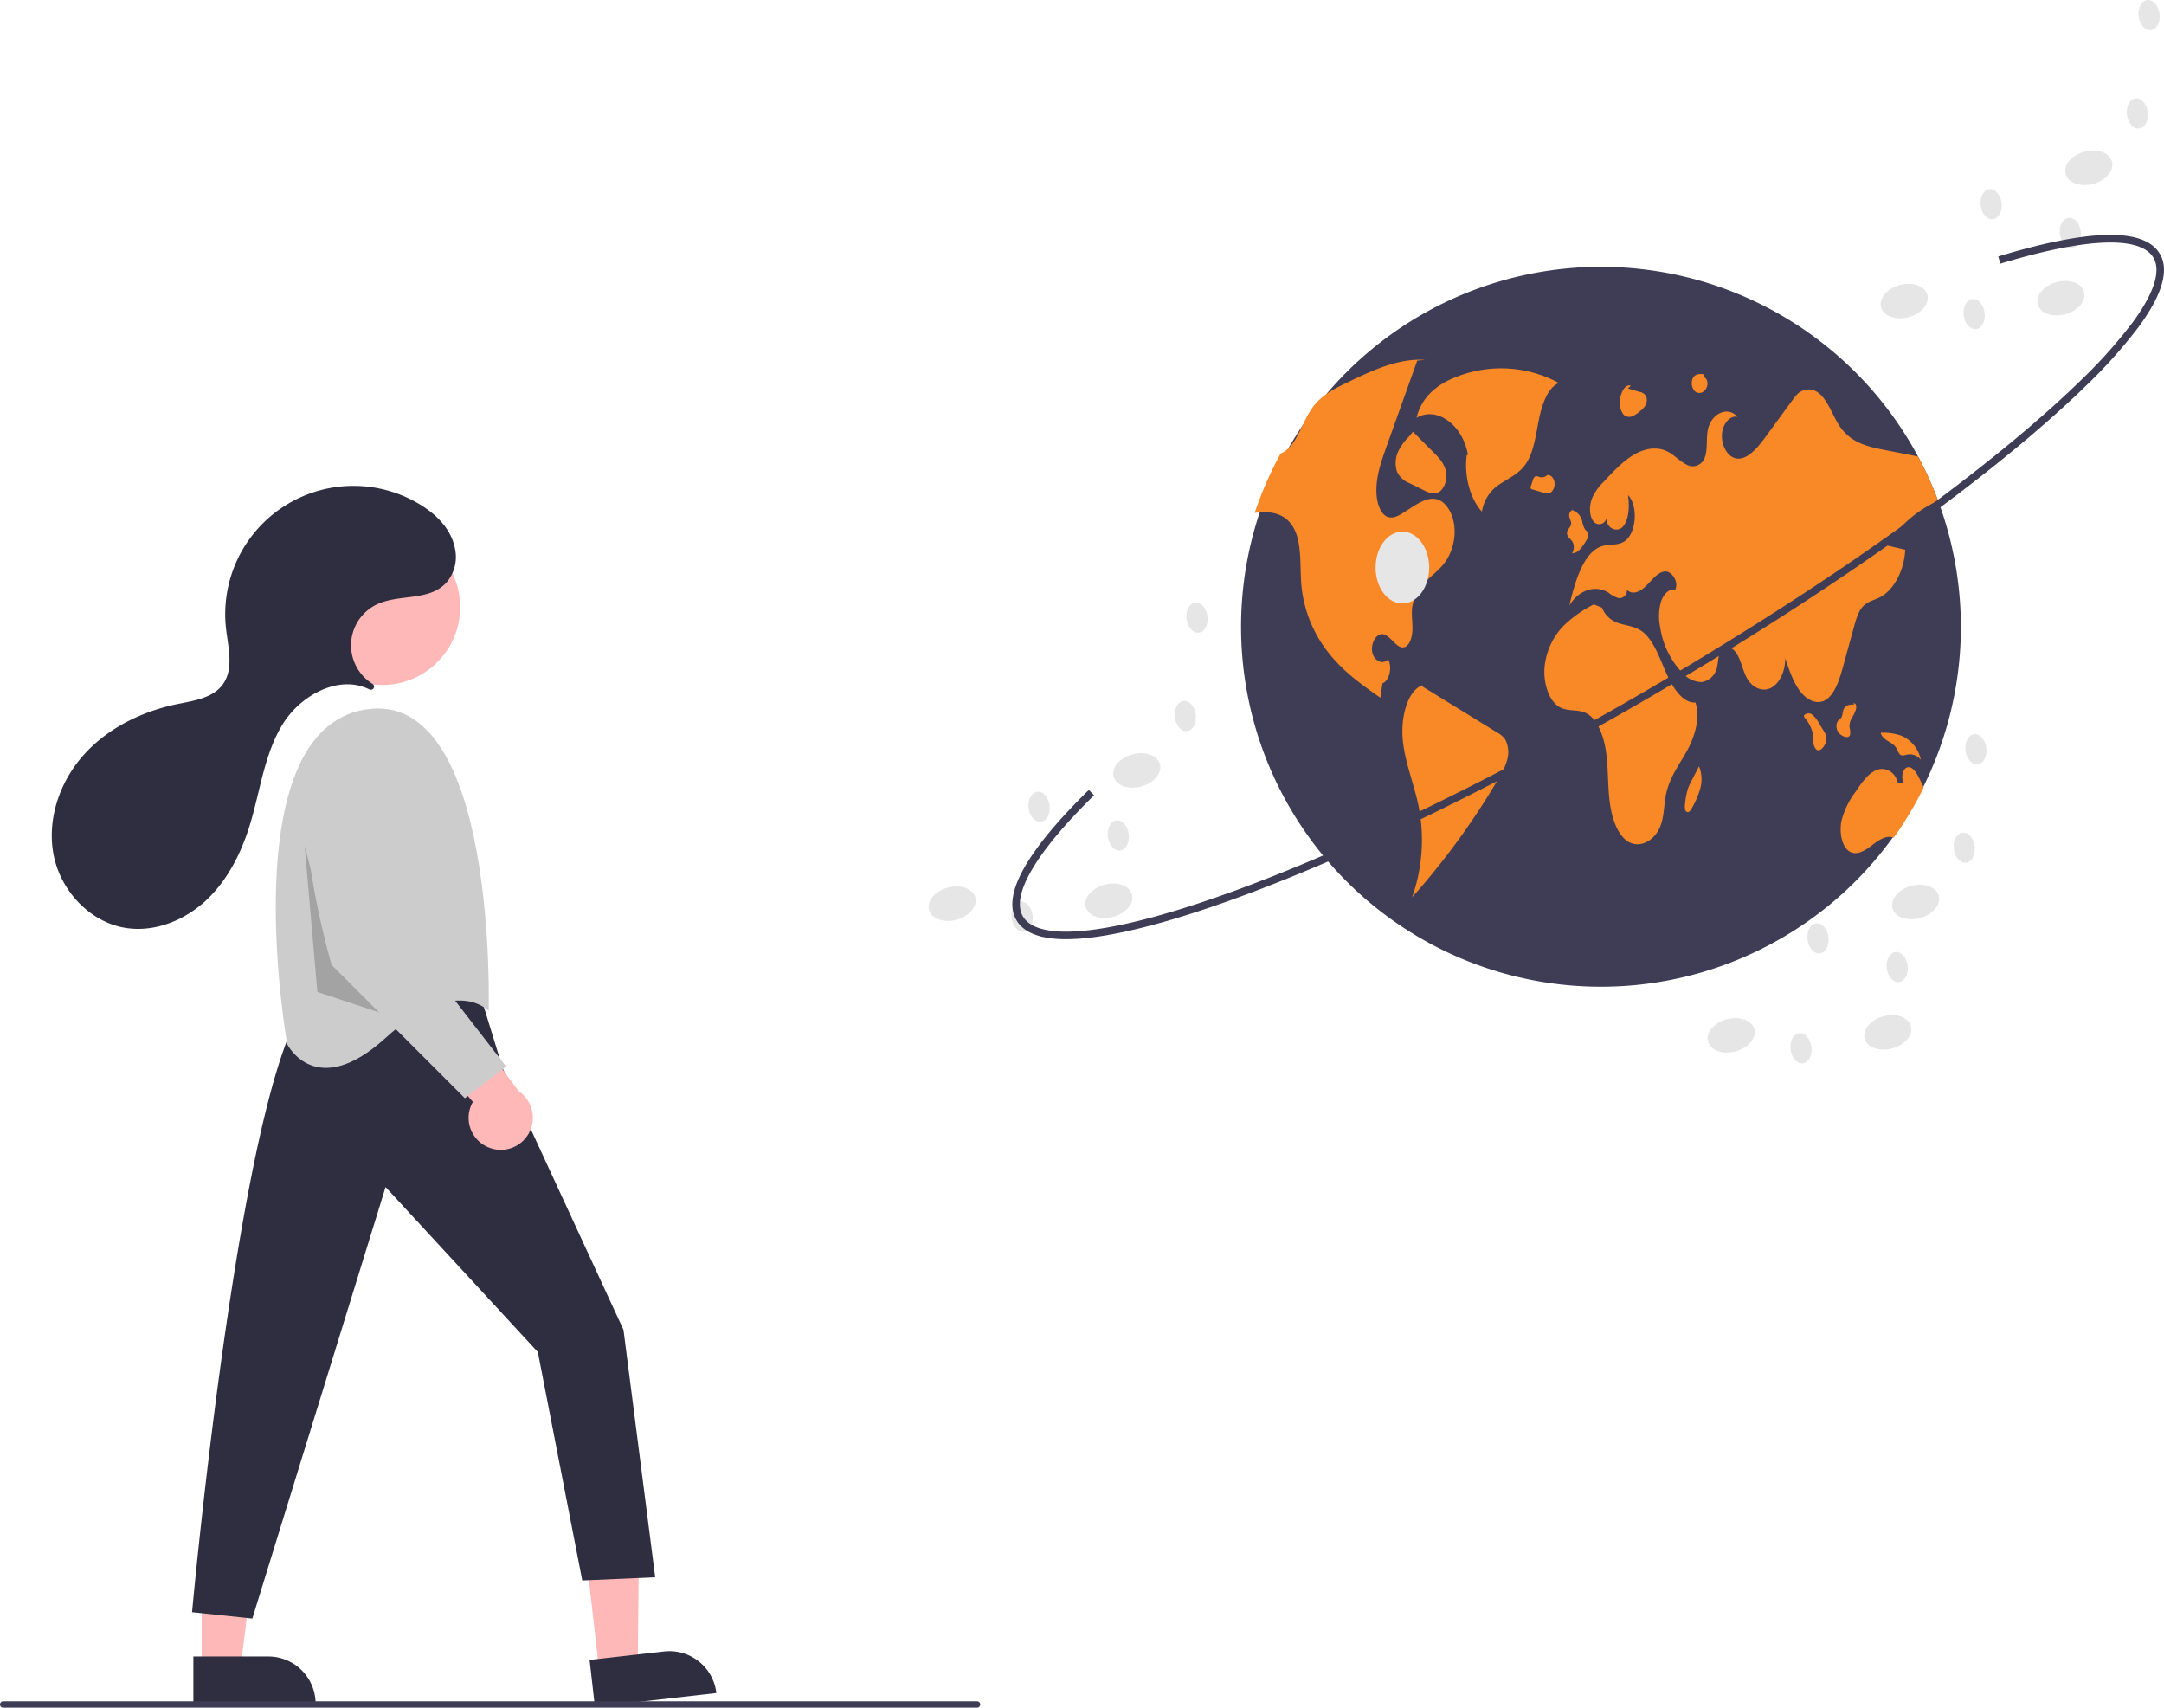 <svg xmlns="http://www.w3.org/2000/svg" data-name="Layer 1" width="682.157" height="538.251"><path fill="#ffb8b8" d="m188.862 526.385 12.182-1.384.465-47.643-17.979 2.041 5.332 46.986z"/><path d="m225.82 533.647-38.285 4.345-1.678-14.792 23.493-2.666a14.887 14.887 0 0 1 16.47 13.113z" fill="#2f2e41"/><path fill="#ffb8b8" d="M63.582 525.623h12.26l5.832-47.289-18.094.002.002 47.287z"/><path d="m99.486 537.006-38.53.002-.001-14.887 23.644-.001a14.887 14.887 0 0 1 14.887 14.886zM151.544 314.156l7 22.769 38 82.23 10 78-23 1-14-72-48-52-42 136-19-2s16-176 38-194c0 0 36-17 53 0z" fill="#2f2e41"/><circle cx="120.492" cy="191.348" r="24.561" fill="#ffb8b8"/><path d="M154.044 318.656s3-102-39-95-24.5 105.5-24.5 105.5 9 18 31-2 32.5-8.5 32.5-8.5z" fill="#ccc"/><path opacity=".2" style="isolation:isolate" d="m96.044 266.656 9.883 37.883 15.057 15.058-20.94-6.941-4-46z"/><path d="M154.354 361.794a10.056 10.056 0 0 1-5.277-14.488l-23.359-27.044 18.414-2.397 19.36 26.049a10.11 10.11 0 0 1-9.138 17.88z" fill="#ffb8b8"/><path d="m125.914 244.431 2.63 51.725 31 40-13 10-42-42s-15-51-4-66c4.125-5.625 8.671-7.172 12.744-6.909a13.78 13.78 0 0 1 12.626 13.184z" fill="#ccc"/><path d="M117.571 217.156a1.014 1.014 0 0 0-.143-1.617 14.283 14.283 0 0 1 1.376-25.037c7.221-3.443 17.006-.765 22.344-7.38a12.409 12.409 0 0 0 2.303-10.078c-1.152-6.249-5.85-10.89-11.11-14.07a40.429 40.429 0 0 0-61.09 39.135c.68 6.014 2.535 12.758-1.04 17.64-3.148 4.298-9.089 5.104-14.307 6.172-11.194 2.29-21.992 7.573-29.588 16.108s-11.648 20.508-9.358 31.701 11.478 21.03 22.77 22.765c9.192 1.412 18.683-2.491 25.433-8.888s11.017-15.035 13.708-23.937c3.194-10.566 4.454-21.95 10.22-31.362 5.644-9.21 17.805-15.812 27.336-11.015a1.022 1.022 0 0 0 1.146-.137z" fill="#2f2e41"/><path d="M308 538.251H1a1 1 0 0 1 0-2h307a1 1 0 0 1 0 2zM618.13 197.78a113.455 113.455 0 1 1-7.184-39.952c.248.667.489 1.333.724 2.006v.006q1.57 4.435 2.766 9.036a114.225 114.225 0 0 1 3.693 28.904z" fill="#3f3d56"/><path d="M491.413 120.717a38.323 38.323 0 0 0-33.644-1.376c-4.704 2.047-9.657 5.72-11.226 12.351 6.346-3.745 14.562 2.173 16.195 11.666l-.381.105c-.863 6.576 1.063 13.735 4.791 17.813a12.528 12.528 0 0 1 6.013-8.919c2.74-1.8 5.77-3.108 7.86-6.203 2.479-3.67 3.108-9.032 4.093-13.924s2.852-10.15 6.299-11.513z" fill="#f98826"/><path d="M455.886 176.675c-1.757 2.64-4.105 4.296-6.212 6.358a14.301 14.301 0 0 0-4.518 8.446c-.266 2.297.146 4.632.089 6.955-.057 2.322-.831 4.936-2.411 5.514-2.494.9-4.398-3.731-6.961-4.055-2.037-.254-3.871 2.95-3.28 5.73s3.362 4.01 4.955 2.196c1.44 2.417.425 6.802-1.739 7.544-.228 1.523-.457 3.04-.679 4.563-5.47-3.827-10.997-7.716-15.648-13.32a40.429 40.429 0 0 1-9.214-21.777c-.602-6.441.292-13.808-2.665-18.764-2.367-3.966-6.428-4.842-10.083-4.594a35.69 35.69 0 0 0-2.005.203 112.966 112.966 0 0 1 8.18-18.72 8.014 8.014 0 0 0 2.049-1.275c3.401-2.887 4.911-8.732 7.672-12.774q.266-.39.552-.761c2.824-3.687 6.605-5.584 10.26-7.348 8.091-3.928 16.416-7.907 24.957-7.361l-2.43.235q-4.255 11.917-8.516 23.834-.647 1.827-1.307 3.66c-1.612 4.519-3.274 9.329-3.027 14.386.146 2.995 1.187 6.194 3.167 7.221 1.846.952 3.864-.215 5.647-1.37a440.46 440.46 0 0 0 2.26-1.453c2.709-1.745 5.71-3.535 8.572-2.367 2.62 1.066 4.556 4.626 4.924 8.465a16.924 16.924 0 0 1-2.589 10.629zM472.002 230.915q-11.87-7.31-23.741-14.618l.134-.346c-4.92 1.874-6.963 10.62-6.15 17.773s3.57 13.546 4.964 20.515a54.454 54.454 0 0 1-2.053 28.573 234.003 234.003 0 0 0 27.489-37.878 20.265 20.265 0 0 0 2.486-5.514 8.771 8.771 0 0 0-.581-6.238 6.946 6.946 0 0 0-2.548-2.267z" fill="#f98826"/><path d="M440.77 142.27a8.75 8.75 0 0 0-.401 6.364 7.054 7.054 0 0 0 3.94 3.65l4.373 2.167c1.455.721 3.023 1.45 4.506.856 1.788-.715 3.028-3.52 2.708-6.123-.342-2.77-2.088-4.675-3.703-6.298l-6.78-6.812-1.273 1.56a17.009 17.009 0 0 0-3.37 4.636zM594.689 171.884l5.901 1.39c-.342 6.643-3.636 12.792-8.052 15.02-1.84.926-3.89 1.268-5.413 3-1.377 1.574-2.075 4.024-2.716 6.365l-3.37 12.26c-1.205 4.404-2.753 9.296-5.888 10.883-2.69 1.364-5.768-.305-7.837-3.103-2.068-2.799-3.331-6.562-4.556-10.23.076 3.998-1.783 7.92-4.416 9.31-2.64 1.389-5.851.133-7.615-2.97-1.27-2.228-1.796-5.166-3.04-7.425-1.243-2.259-3.851-3.553-5.21-1.434-.894 1.41-.78 3.567-1.224 5.356a5.816 5.816 0 0 1-4.86 4.677 8.105 8.105 0 0 1-5.82-2.66 26.359 26.359 0 0 1-7.227-14.575 17.388 17.388 0 0 1 .203-7.97c.78-2.468 2.665-4.372 4.537-3.902 1.231-2.602-1.2-6.054-3.388-5.75-2.196.305-3.916 2.66-5.718 4.468-1.795 1.808-4.308 3.122-6.117 1.326a2.481 2.481 0 0 1-2.324 2.63q-.097.005-.195.004a8.998 8.998 0 0 1-3.28-1.74c-4.144-2.582-9.405-.868-12.35 4.018 1.841-7.83 4.538-16.816 10.192-18.656 2.31-.756 4.829-.134 7.012-1.44 3.864-2.317 4.645-11.068 1.307-14.678.425 3.414.343 7.399-1.46 9.734-1.802 2.335-5.584.812-5.355-2.64a2.313 2.313 0 0 1-4.302.914c-1.2-1.827-1.098-4.816-.248-7a16.487 16.487 0 0 1 3.7-5.253c3.014-3.23 6.072-6.498 9.562-8.529 3.497-2.03 7.532-2.715 11.035-.698 1.847 1.066 3.471 2.843 5.356 3.782a3.969 3.969 0 0 0 5.465-1.28q.032-.05.062-.103c1.402-2.462.742-6.117 1.263-9.195.932-5.438 6.37-7.982 9.385-4.39-2.253-.578-4.582 2.087-4.861 5.317-.286 3.23 1.345 6.491 3.528 7.468 3.668 1.625 7.26-2.462 10.032-6.244q4.34-5.939 8.694-11.872a14.347 14.347 0 0 1 1.554-1.891 5.002 5.002 0 0 1 6.835-.14c2.931 2.393 4.308 7.298 6.713 10.674 3.49 4.905 8.713 6.098 13.573 7.05q5.435 1.056 10.877 2.125a112.69 112.69 0 0 1 6.313 13.941 38.211 38.211 0 0 0-16.257 14.056zM606.403 248.233a113.76 113.76 0 0 1-9.455 15.82c-2.284-.977-4.74.768-6.879 2.405-2.233 1.713-4.917 3.382-7.208 1.82-2.342-1.598-3.097-6.072-2.354-9.619a25.632 25.632 0 0 1 4.39-9.036c1.904-2.843 3.941-5.794 6.587-6.898 2.653-1.104 6.06.457 6.835 4.227l1.878-.064c-1.054-1.447-.501-4.442.914-4.969 1.63-.615 3.046 1.625 4.01 3.605.432.894.87 1.796 1.282 2.71z" fill="#f98826"/><path d="M534.466 221.43c-4.037.254-7.235-4.716-9.36-9.605s-4.064-10.481-7.707-12.97c-2.081-1.422-4.454-1.617-6.712-2.306a8.311 8.311 0 0 1-5.7-5.019l-2.561-1.034a38.461 38.461 0 0 0-9.724 6.933 21.732 21.732 0 0 0-5.794 12.666c-.489 5.126 1.318 10.842 4.693 12.768 2.667 1.522 5.773.562 8.474 1.955 3.376 1.74 5.38 6.796 6.138 11.788s.567 10.18 1.11 15.228 2.038 10.3 5.134 12.888c3.873 3.237 9.558.547 11.295-5.346.853-2.89.824-6.153 1.461-9.153 1.123-5.285 4.153-9.205 6.556-13.54s4.295-10.222 2.697-15.253zM494.572 169.504a10.773 10.773 0 0 1 1.051 1.116 3.667 3.667 0 0 1-.064 3.786 3.523 3.523 0 0 0 2.523-1.282 16.214 16.214 0 0 0 1.934-2.725 2.97 2.97 0 0 0 .57-2.376c-.19-.545-.641-.777-.958-1.186a8.058 8.058 0 0 1-.884-2.57 4.635 4.635 0 0 0-3.36-3.54l.203.039a1.92 1.92 0 0 0-.899 2.044c.123.792.631 1.45.58 2.257-.072 1.161-1.233 1.706-1.304 2.868a2.217 2.217 0 0 0 .608 1.569zM487.655 149.769l.018-.004a3.242 3.242 0 0 0 .345-.367z" fill="#f98826"/><path d="M488.866 155.22a3.52 3.52 0 0 0 1.096-3.49c-.293-1.32-1.332-2.208-2.289-1.965a2.333 2.333 0 0 1-2.169.64c-.592-.153-1.242-.546-1.755-.1a2.657 2.657 0 0 0-.598 1.168l-.57 1.75a1.104 1.104 0 0 0-.068.663.562.562 0 0 0 .431.342l3.42 1.008a2.947 2.947 0 0 0 2.502-.016zM574.938 230.478l-1.581-2.589a8.648 8.648 0 0 0-2.084-2.616 1.846 1.846 0 0 0-2.6.23l-.028.033.064.493a11.13 11.13 0 0 1 2.777 5.418c.12.882.079 1.795.184 2.68a3.126 3.126 0 0 0 .976 2.187c.83.554 1.805-.263 2.395-1.26a4.34 4.34 0 0 0 .673-2.764 4.844 4.844 0 0 0-.776-1.812zM583.205 231.6a5.974 5.974 0 0 0-.192-2.409 5.288 5.288 0 0 1 .804-2.998 9.748 9.748 0 0 0 1.254-2.749 2.3 2.3 0 0 0-.06-1.346c-.174-.392-.597-.57-.84-.26l.52.334a4.723 4.723 0 0 0-2.105.101 2.605 2.605 0 0 0-1.596 1.799 11.13 11.13 0 0 1-.418 1.866c-.31.636-.908.847-1.285 1.405a3.36 3.36 0 0 0 .053 3.193 3.727 3.727 0 0 0 2.108 1.658c.634.227 1.468.24 1.757-.594zM597.929 236.043a7.243 7.243 0 0 0 .912 1.674c.705.71 1.663.274 2.518.101a4.353 4.353 0 0 1 4.141 1.661 10.541 10.541 0 0 0-6.063-7.564 17.812 17.812 0 0 0-6.235-.975l-.362.093c.923 2.686 3.82 2.626 5.089 5.01zM535.57 241.536l.006.012.105-.203zM533.337 245.86a19.84 19.84 0 0 0-1.253 2.752 23.963 23.963 0 0 0-.908 4.71c-.114.908-.149 2.067.42 2.51a.807.807 0 0 0 1.055-.144 4.173 4.173 0 0 0 .765-1.137 26.195 26.195 0 0 0 2.583-6.13 10.666 10.666 0 0 0-.423-6.873l-2.239 4.311zM511.79 130.678a2.543 2.543 0 0 0 2.74.535 9.05 9.05 0 0 0 2.579-1.704 6.067 6.067 0 0 0 1.563-1.705 3.458 3.458 0 0 0 .32-2.634 2.676 2.676 0 0 0-2.04-1.614l-3.796-1.125.915-.826c-.942-.505-1.984.433-2.573 1.595a8.582 8.582 0 0 0-.78 2.404 6.17 6.17 0 0 0 1.072 5.074zM534.132 123.177a2.09 2.09 0 0 0 2.85.232 3.185 3.185 0 0 0 1.26-2.27c.09-.995-.403-2.102-1.106-2.188l.161-.932c-1.354-.244-3.02-.293-3.746 1.351a3.861 3.861 0 0 0 .581 3.807z" fill="#f98826"/><ellipse cx="442.072" cy="178.894" rx="8.447" ry="11.327" fill="#e6e6e6"/><ellipse cx="854.01" cy="506.281" rx="7.557" ry="5.257" transform="rotate(-14.913 33.543 1405.018)" fill="#e6e6e6"/><ellipse cx="804.613" cy="507.196" rx="7.557" ry="5.257" transform="rotate(-14.912 -15.846 1405.919)" fill="#e6e6e6"/><ellipse cx="862.785" cy="465.184" rx="7.557" ry="5.257" transform="rotate(-14.913 42.318 1363.921)" fill="#e6e6e6"/><ellipse cx="878.119" cy="448.054" rx="3.322" ry="4.776" transform="rotate(-7.068 -715.777 2453.957)" fill="#e6e6e6"/><ellipse cx="881.808" cy="417.049" rx="3.322" ry="4.776" transform="rotate(-7.068 -712.09 2422.952)" fill="#e6e6e6"/><ellipse cx="832.015" cy="476.653" rx="3.322" ry="4.776" transform="rotate(-7.068 -761.882 2482.556)" fill="#e6e6e6"/><ellipse cx="856.989" cy="485.692" rx="3.322" ry="4.776" transform="rotate(-7.068 -736.908 2491.595)" fill="#e6e6e6"/><ellipse cx="826.666" cy="511.294" rx="3.322" ry="4.776" transform="rotate(-7.068 -767.23 2517.197)" fill="#e6e6e6"/><ellipse cx="608.48" cy="464.799" rx="7.557" ry="5.257" transform="rotate(-14.913 -211.986 1363.537)" fill="#e6e6e6"/><ellipse cx="559.084" cy="465.714" rx="7.557" ry="5.257" transform="rotate(-14.913 -261.383 1364.452)" fill="#e6e6e6"/><ellipse cx="617.256" cy="423.702" rx="7.557" ry="5.257" transform="rotate(-14.912 -203.202 1322.427)" fill="#e6e6e6"/><ellipse cx="632.59" cy="406.573" rx="3.322" ry="4.776" transform="rotate(-7.068 -961.307 2412.476)" fill="#e6e6e6"/><ellipse cx="636.278" cy="375.567" rx="3.322" ry="4.776" transform="rotate(-7.068 -957.619 2381.47)" fill="#e6e6e6"/><ellipse cx="586.486" cy="435.171" rx="3.322" ry="4.776" transform="rotate(-7.068 -1007.41 2441.074)" fill="#e6e6e6"/><ellipse cx="611.459" cy="444.21" rx="3.322" ry="4.776" transform="rotate(-7.068 -982.438 2450.113)" fill="#e6e6e6"/><ellipse cx="581.137" cy="469.813" rx="3.322" ry="4.776" transform="rotate(-7.068 -1012.76 2475.716)" fill="#e6e6e6"/><ellipse cx="908.586" cy="274.864" rx="7.557" ry="5.257" transform="rotate(-14.913 88.12 1173.601)" fill="#e6e6e6"/><ellipse cx="859.19" cy="275.779" rx="7.557" ry="5.257" transform="rotate(-14.913 38.723 1174.516)" fill="#e6e6e6"/><ellipse cx="917.361" cy="233.767" rx="7.557" ry="5.257" transform="rotate(-14.912 96.9 1132.492)" fill="#e6e6e6"/><ellipse cx="932.696" cy="216.637" rx="3.322" ry="4.776" transform="rotate(-7.068 -661.201 2222.54)" fill="#e6e6e6"/><ellipse cx="936.384" cy="185.632" rx="3.322" ry="4.776" transform="rotate(-7.068 -657.513 2191.535)" fill="#e6e6e6"/><ellipse cx="886.592" cy="245.236" rx="3.322" ry="4.776" transform="rotate(-7.068 -707.305 2251.139)" fill="#e6e6e6"/><ellipse cx="911.565" cy="254.275" rx="3.322" ry="4.776" transform="rotate(-7.068 -682.332 2260.178)" fill="#e6e6e6"/><ellipse cx="881.243" cy="279.877" rx="3.322" ry="4.776" transform="rotate(-7.068 -712.654 2285.78)" fill="#e6e6e6"/><path d="M336.07 296.032c-8.082 0-13.336-2.008-15.661-6-4.586-7.873 3.094-21.686 22.827-41.056l1.657 1.689c-18.33 17.993-26.299 31.55-22.44 38.176 2.442 4.19 9.708 5.692 21.019 4.34 11.228-1.34 26.108-5.335 44.227-11.874 37.3-13.462 84.099-36.169 131.773-63.94 47.673-27.77 90.51-57.276 120.621-83.083 5.784-4.958 11.033-9.727 15.601-14.175a155.354 155.354 0 0 0 16.545-18.439c6.754-9.17 9.034-16.233 6.592-20.424-4.077-7-21.207-6.342-48.237 1.856l-.686-2.265c29-8.793 46.148-9.057 50.968-.782 2.995 5.142.73 12.886-6.731 23.019a157.689 157.689 0 0 1-16.8 18.73c-4.604 4.483-9.89 9.286-15.712 14.277-30.217 25.897-73.178 55.492-120.97 83.33-47.794 27.841-94.73 50.614-132.16 64.123-18.288 6.6-33.344 10.636-44.75 11.997a65.227 65.227 0 0 1-7.683.5z" fill="#3f3d56"/></svg>